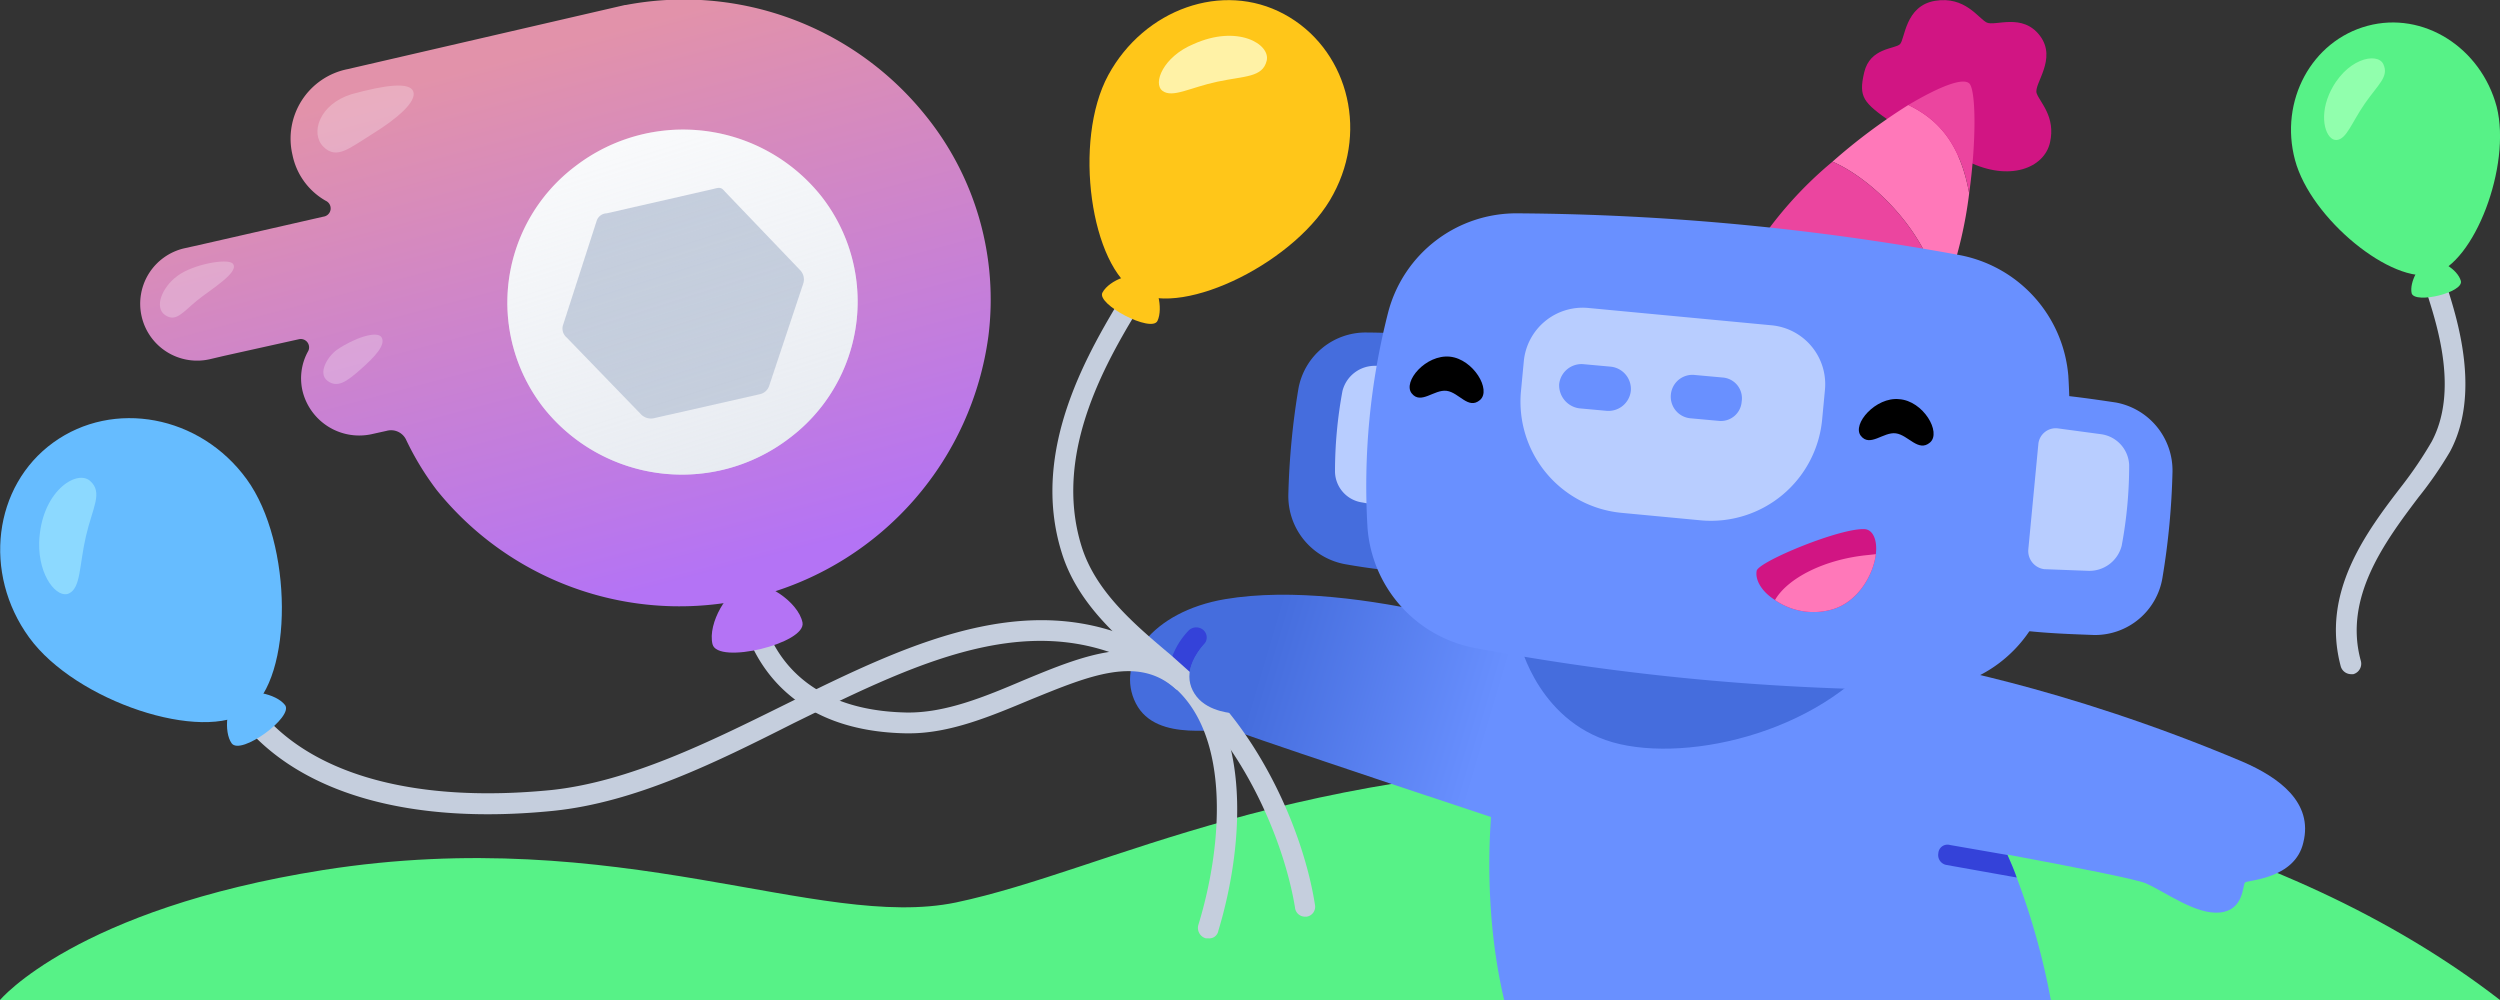 <svg width="300" height="120" fill="none" xmlns="http://www.w3.org/2000/svg">
  <rect width="100%" height="100%" fill="#333333" stroke="none"/>
  <path d="M0 120s9.1-10.9 38.8-15.6c35.6-5.6 59.4 7.3 75.9 3.9 18.5-3.9 40-16.9 86.6-16.9 34.3 0 72.6 8.4 98.7 28.6H0Z" fill="#57F287"/>
  <path d="M246.1 120a85.931 85.931 0 0 0-4.1-14.7l-1.1-2.7a101.01 101.01 0 0 0-11.7-21.5l-45.1-4.2c-5.2 9.8-7.1 28.3-3.6 43.1h65.6Z" fill="#6990FF"/>
  <path d="M244.4 11.2c-.4-1.1 2.5-4.1.4-6.9-2.1-2.8-5.4-1.1-6.4-1.6s-2.6-3.2-6.2-2.6c-3.6.6-3.6 4.6-4.2 5.2-.6.6-3.6.4-4.3 3.4-.7 3-.1 3.6 3.3 6l9.2 4.7c4.9 2.4 9.1.8 9.8-2.3.7-3.1-1.2-4.8-1.6-5.9Z" fill="#D11583"/>
  <path d="m232.3 33.6 1.5.3a50.656 50.656 0 0 0 2.5-10.7c-1.1-6.1-3.8-8.9-7.3-10.6a69.12 69.12 0 0 0-9.1 6.8c4.6 2 10.6 7.8 12.4 14.2Z" fill="#FF78B9"/>
  <path d="M236.3 23.2c.9-6.5.8-12.5 0-13.2-.8-.7-3.6.4-7.3 2.6 3.5 1.7 6.2 4.5 7.3 10.6ZM219.9 19.4a46.699 46.699 0 0 0-9.6 10.9l22 3.3c-1.8-6.4-7.8-12.2-12.4-14.2Z" fill="#EB459F"/>
  <path d="M147 71.9c-8.8 1.5-13.2 7.6-10.7 12.5s10.4 2.7 11.9 3.3c7.3 2.6 31.5 10.6 31.5 10.6l6.5-20.7S163 69.2 147 71.9Z" fill="url(#a)"/>
  <path d="m182.4 77.2 45.1-1.4c-6.6 11.2-23.4 15.7-33.1 13.5-9.7-2.2-12-12.1-12-12.1Z" fill="#456DDD"/>
  <path d="M276.4 101.1c1.2-4.8-2.9-7.8-7.3-9.7-22-9.3-39.2-12-39.2-12l-3.1 20.6s28.4 5 30.7 6c2.3 1 6 3.8 8.9 3.5 2.9-.3 2.7-3.3 3-3.6.3-.3 6-.4 7-4.8Z" fill="#6990FF"/>
  <path d="M164 39.9c2.74.014 5.478.181 8.2.5l-2.7 28.3a74.618 74.618 0 0 1-8.1-1 8.302 8.302 0 0 1-6.8-8.3c.102-4.256.503-8.5 1.2-12.7a8.2 8.2 0 0 1 8.2-6.8Z" fill="#456DDD"/>
  <path d="M165.1 43.9c2.1 0 4.3.2 6.4.4l-1.6 16.8a48.576 48.576 0 0 1-6.4-.8 3.802 3.802 0 0 1-3.3-3.7 53.05 53.05 0 0 1 .9-9.7 4 4 0 0 1 4-3Z" fill="#B8CDFF"/>
  <path d="M230.1 82.8a293.407 293.407 0 0 1-52.9-5 15.896 15.896 0 0 1-13.1-14.5 83.894 83.894 0 0 1 2.5-25.9 15.898 15.898 0 0 1 15.5-11.8 303.895 303.895 0 0 1 53 5 16.1 16.1 0 0 1 13.1 14.5c.524 8.71-.32 17.45-2.5 25.9a16 16 0 0 1-15.6 11.8Z" fill="#6990FF"/>
  <path d="m190.593 36.956 22.002 2.08a7.1 7.1 0 0 1 6.4 7.736l-.339 3.584a13.403 13.403 0 0 1-14.502 12.09l-9.557-.904a13.4 13.4 0 0 1-12.08-14.602l.339-3.584a7.1 7.1 0 0 1 7.737-6.4Z" fill="#B8CDFF"/>
  <path d="M225.1 66.5c-.3 2.5-2.2 5.9-5.5 6.7A8.1 8.1 0 0 1 213 72c-1.6-1-2.4-2.4-2.2-3.5.2-1.1 10.1-5.2 13-5 1 .1 1.5 1.4 1.3 3Z" fill="#D11583"/>
  <path d="M225.1 66.5c-.3 2.5-2.2 5.9-5.5 6.7A8.1 8.1 0 0 1 213 72c1.5-2.6 5.9-4.9 11.2-5.4l.9-.1Z" fill="#FF78B9"/>
  <path d="M253.9 48.3c-2.7-.4-5.4-.8-8.1-1l-2.7 28.4c2.7.3 5.5.4 8.2.5a8.2 8.2 0 0 0 8.2-6.9 89.376 89.376 0 0 0 1.2-12.7 8.302 8.302 0 0 0-6.8-8.3Z" fill="#6990FF"/>
  <path d="m252.1 52.1-5.2-.7a2.101 2.101 0 0 0-2.3 1.9l-1.2 12.6a2.202 2.202 0 0 0 1.9 2.4l5.3.2a4.002 4.002 0 0 0 4-3c.601-3.198.903-6.446.9-9.7a3.897 3.897 0 0 0-3.4-3.7Z" fill="#B8CDFF"/>
  <path d="m193.3 44-3.3-.3a2.698 2.698 0 0 0-2.9 2.4 2.798 2.798 0 0 0 2.4 2.9l3.3.3a2.698 2.698 0 0 0 2.9-2.4 2.701 2.701 0 0 0-2.4-2.9ZM206.7 45.3l-3.3-.3a2.596 2.596 0 0 0-2.619 1.393 2.604 2.604 0 0 0-.281 1.007 2.605 2.605 0 0 0 .618 1.9 2.597 2.597 0 0 0 1.782.9l3.3.3a2.5 2.5 0 0 0 2.8-2.3 2.501 2.501 0 0 0-2.3-2.9Z" fill="#6990FF"/>
  <path d="M174 42.8c-2.9-.3-5.7 3-4.6 4.4 1.1 1.4 2.7-.5 4.2-.3s2.6 2.3 4 1.1c1.4-1.2-.8-4.9-3.6-5.2ZM227.9 47.9c-2.8-.3-5.7 3-4.6 4.4 1.1 1.4 2.7-.5 4.2-.3s2.7 2.3 4.1 1.1c1.4-1.2-.8-5-3.7-5.2Z" fill="#000"/>
  <path d="m242 105.3-8.4-1.5a1.202 1.202 0 0 1-1-1.4 1.097 1.097 0 0 1 .911-1.026c.163-.028.33-.019.489.026l6.9 1.2c.4.9.8 1.8 1.1 2.7ZM141.6 81.5h-.2a1.401 1.401 0 0 1-1.1-1.5 9.205 9.205 0 0 1 2.3-4.3 1.3 1.3 0 0 1 1.8-.1 1.191 1.191 0 0 1 .404.83 1.208 1.208 0 0 1-.304.87 7.501 7.501 0 0 0-1.7 3.1 1.3 1.3 0 0 1-1.2 1.1Z" fill="#3442D9"/>
  <path d="M156.6 110a1.202 1.202 0 0 1-1.2-1.1c-1.3-7.9-6-19-13.7-25.9l-2.8-2.5c-4.5-3.7-9.6-8-11.5-14.2-3.9-12.5 3.4-24.4 7.7-31.5a1.225 1.225 0 0 1 .767-.552 1.238 1.238 0 0 1 1.285.48 1.228 1.228 0 0 1 .217.92 1.24 1.24 0 0 1-.169.452c-4.1 6.7-11 18-7.4 29.5 1.7 5.4 6.3 9.3 10.7 13l2.8 2.5c8.2 7.3 13.2 19.1 14.5 27.5a1.21 1.21 0 0 1-.204.911 1.202 1.202 0 0 1-.796.489h-.2Z" fill="#C5CEDD"/>
  <path d="M160 23.3c-4.2 8-17.9 14.8-23.5 11.8-5.6-3-7.8-18.2-3.5-26.1 4.3-7.9 13.7-11.3 21.1-7.3 7.4 4 10.2 13.6 5.9 21.6Z" fill="#FFC619"/>
  <path d="M132.3 35.1c.8-1.5 3.8-2.6 5.2-1.9 1.4.7 2.1 3.8 1.4 5.3-.7 1.5-7.4-2-6.6-3.4Z" fill="#FFC619"/>
  <path d="M143.2 5.3c-3.6 1.5-4.9 4.7-3.7 5.6 1.2.9 3.3-.4 6.6-1.1 3.3-.7 5.4-.5 5.9-2.5s-3.5-4.4-8.8-2Z" fill="#FFF2A6"/>
  <path d="M145 112.6h-.3a1.3 1.3 0 0 1-.9-1.6c3.1-10.1 3.9-23.9-3.9-29.3-14.3-9.9-29-2.6-44.7 5.1-9.3 4.7-19 9.5-28.8 10.5-16.8 1.7-30-1.9-37.1-10.3a1.2 1.2 0 0 1 .2-1.7 1.3 1.3 0 0 1 1.8.1c6.4 7.7 18.8 11 34.9 9.4 9.3-1 18.8-5.7 27.9-10.2 15.6-7.7 31.7-15.7 47.2-5 8.9 6.2 8.2 21.2 4.9 32.1a1.098 1.098 0 0 1-1.2.9Z" fill="#C5CEDD"/>
  <path d="M29.6 57.5c5.6 7.7 5.6 23.9.2 27.8-5.4 3.9-20.7-1.1-26.3-8.8-5.6-7.7-4.3-18.2 2.9-23.4 7.2-5.2 17.6-3.3 23.2 4.4Z" fill="#66BCFF"/>
  <path d="M27.8 89.2c-1-1.4-.6-4.8.7-5.7 1.3-.9 4.6-.3 5.7 1.1 1.1 1.4-5.3 6.1-6.4 4.6Z" fill="#66BCFF"/>
  <path d="M4.7 65.1c-.1 4.1 2.2 6.8 3.6 6.1 1.4-.7 1.2-3.3 2-6.8s2.1-5.3.5-6.7c-1.6-1.4-5.9 1.3-6.1 7.4Z" fill="#8CD9FF"/>
  <path d="M109.1 88h-.4C93 87.7 89.6 76.9 88.9 73.6a1.225 1.225 0 1 1 2.4-.5c.8 3.7 4 12.1 17.4 12.4 4.7.1 9.5-1.9 14.2-3.9 7-2.9 14.2-5.9 19.9-.8a1.302 1.302 0 0 1-.841 2.065c-.297.046-.6-.012-.859-.165-4.5-4.1-10.4-1.6-17.3 1.2-4.8 2-9.7 4.1-14.7 4.1Z" fill="#C5CEDD"/>
  <path d="M85.5 77.3c-.6-2.5 1.8-6.6 4-7.2 2.2-.6 6.3 2.1 6.8 4.6.5 2.5-10.2 5.1-10.8 2.6Z" fill="#B473F5"/>
  <path d="M118.6 40.4a37.398 37.398 0 0 1-27.043 30.992A37.4 37.4 0 0 1 52.4 58.8a34.201 34.201 0 0 1-3.7-6.1 2 2 0 0 0-2.3-1l-1.8.4a7 7 0 0 1-8.3-5.2 6.7 6.7 0 0 1 .7-4.8 1 1 0 0 0-1.1-1.4l-9 2-1.7.4a6.83 6.83 0 0 1-7.348-10.256A6.829 6.829 0 0 1 22.1 29.8l1.8-.4L38.8 26a1 1 0 0 0 .3-1.9 8.201 8.201 0 0 1-4-5.5 8.502 8.502 0 0 1 6.6-10.3L75 .6h.1a37.2 37.2 0 0 1 36 13.3 35.1 35.1 0 0 1 7.5 26.5Z" fill="url(#b)"/>
  <path d="M94.7 52.6a20.5 20.5 0 0 0 3.9-29 21.2 21.2 0 0 0-29.5-3.7 20.5 20.5 0 0 0-3.9 29 21.2 21.2 0 0 0 29.5 3.7Z" fill="#fff"/>
  <path d="m87 23 9 9.4a1.6 1.6 0 0 1 .4 1.6l-4.1 12.3a1.5 1.5 0 0 1-1.1 1l-12.8 2.9a1.7 1.7 0 0 1-1.4-.4l-9-9.3a1.4 1.4 0 0 1-.4-1.6l4-12.4a1.3 1.3 0 0 1 1.2-.9l12.7-2.9c.8-.2 1-.3 1.5.3Z" fill="#C5CEDD"/>
  <g opacity=".5" fill="#fff">
    <path opacity=".5" d="M42.2 11.3c-3.9 1.2-5 4.7-3.4 6.3 1.6 1.6 3.1.2 6-1.6s5.2-3.8 4.8-5c-.4-1.2-3.4-.8-7.4.3ZM27.9 31.6c-.7-.6-4.7.1-6.6 1.5-1.9 1.4-2.8 3.8-1.5 4.7 1.3.9 2.1-.3 3.8-1.7 1.7-1.4 5.3-3.5 4.3-4.5ZM40.4 42c-1.1.8-2.3 2.8-1.1 3.7 1.2.9 2.3.1 4-1.4 1.7-1.5 3-2.9 2.5-3.8-.5-.9-3.4.1-5.4 1.5Z"/>
  </g>
  <path style="mix-blend-mode:multiply" d="M94.7 52.6a20.5 20.5 0 0 0 3.9-29 21.2 21.2 0 0 0-29.5-3.7 20.5 20.5 0 0 0-3.9 29 21.2 21.2 0 0 0 29.5 3.7Z" fill="url(#c)"/>
  <path d="M282.1 80.9a1.302 1.302 0 0 1-1.2-.9c-2.4-8.9 3-16.1 7.4-21.8a47.5 47.5 0 0 0 3.5-5.2c3.2-6 .7-13.8-.5-17.6a1.3 1.3 0 1 1 2.4-.8c1.2 3.8 4 12.7.3 19.6a46.094 46.094 0 0 1-3.8 5.5c-4 5.3-9 12-6.9 19.6a1.302 1.302 0 0 1-.9 1.6h-.3Z" fill="#C5CEDD"/>
  <path d="M299.6 12.8c1.8 7.1-2.7 18.8-7.6 20.1-4.9 1.3-14.7-6.6-16.6-13.7-1.9-7.1 2-14.3 8.7-16.1 6.7-1.8 13.6 2.6 15.5 9.7Z" fill="#57F287"/>
  <path d="M289.4 35.2c-.3-1.3.9-3.6 2.1-3.9 1.2-.3 3.4 1 3.8 2.4.4 1.4-5.5 2.8-5.9 1.5Z" fill="#57F287"/>
  <path d="M279.5 11.3c-1.3 3-.3 5.6.9 5.5 1.2-.1 1.8-2.1 3.4-4.4 1.6-2.3 2.9-3.2 2.2-4.7-.7-1.5-4.6-.7-6.5 3.6Z" fill="#91FFAD"/>
  <path d="M145.5 76.3c-3.1 2.8-3.4 5.4-1.9 7.3 1.5 1.9 4.5 2 4.5 2" fill="#456DDD"/>
  <defs>
    <linearGradient id="a" x1="137.82" y1="74.96" x2="183.43" y2="88.43" gradientUnits="userSpaceOnUse">
      <stop offset=".3" stop-color="#456DDD"/>
      <stop offset=".9" stop-color="#6990FF"/>
    </linearGradient>
    <linearGradient id="b" x1="77.87" y1="72.41" x2="60.54" y2="6.95" gradientUnits="userSpaceOnUse">
      <stop offset=".02" stop-color="#B473F5"/>
      <stop offset="1" stop-color="#E292AA"/>
    </linearGradient>
    <linearGradient id="c" x1="70.86" y1="1.55" x2="92.42" y2="69.32" gradientUnits="userSpaceOnUse">
      <stop stop-color="#C5CEDD" stop-opacity="0"/>
      <stop offset="1" stop-color="#C5CEDD" stop-opacity=".5"/>
    </linearGradient>
  </defs>
</svg>
